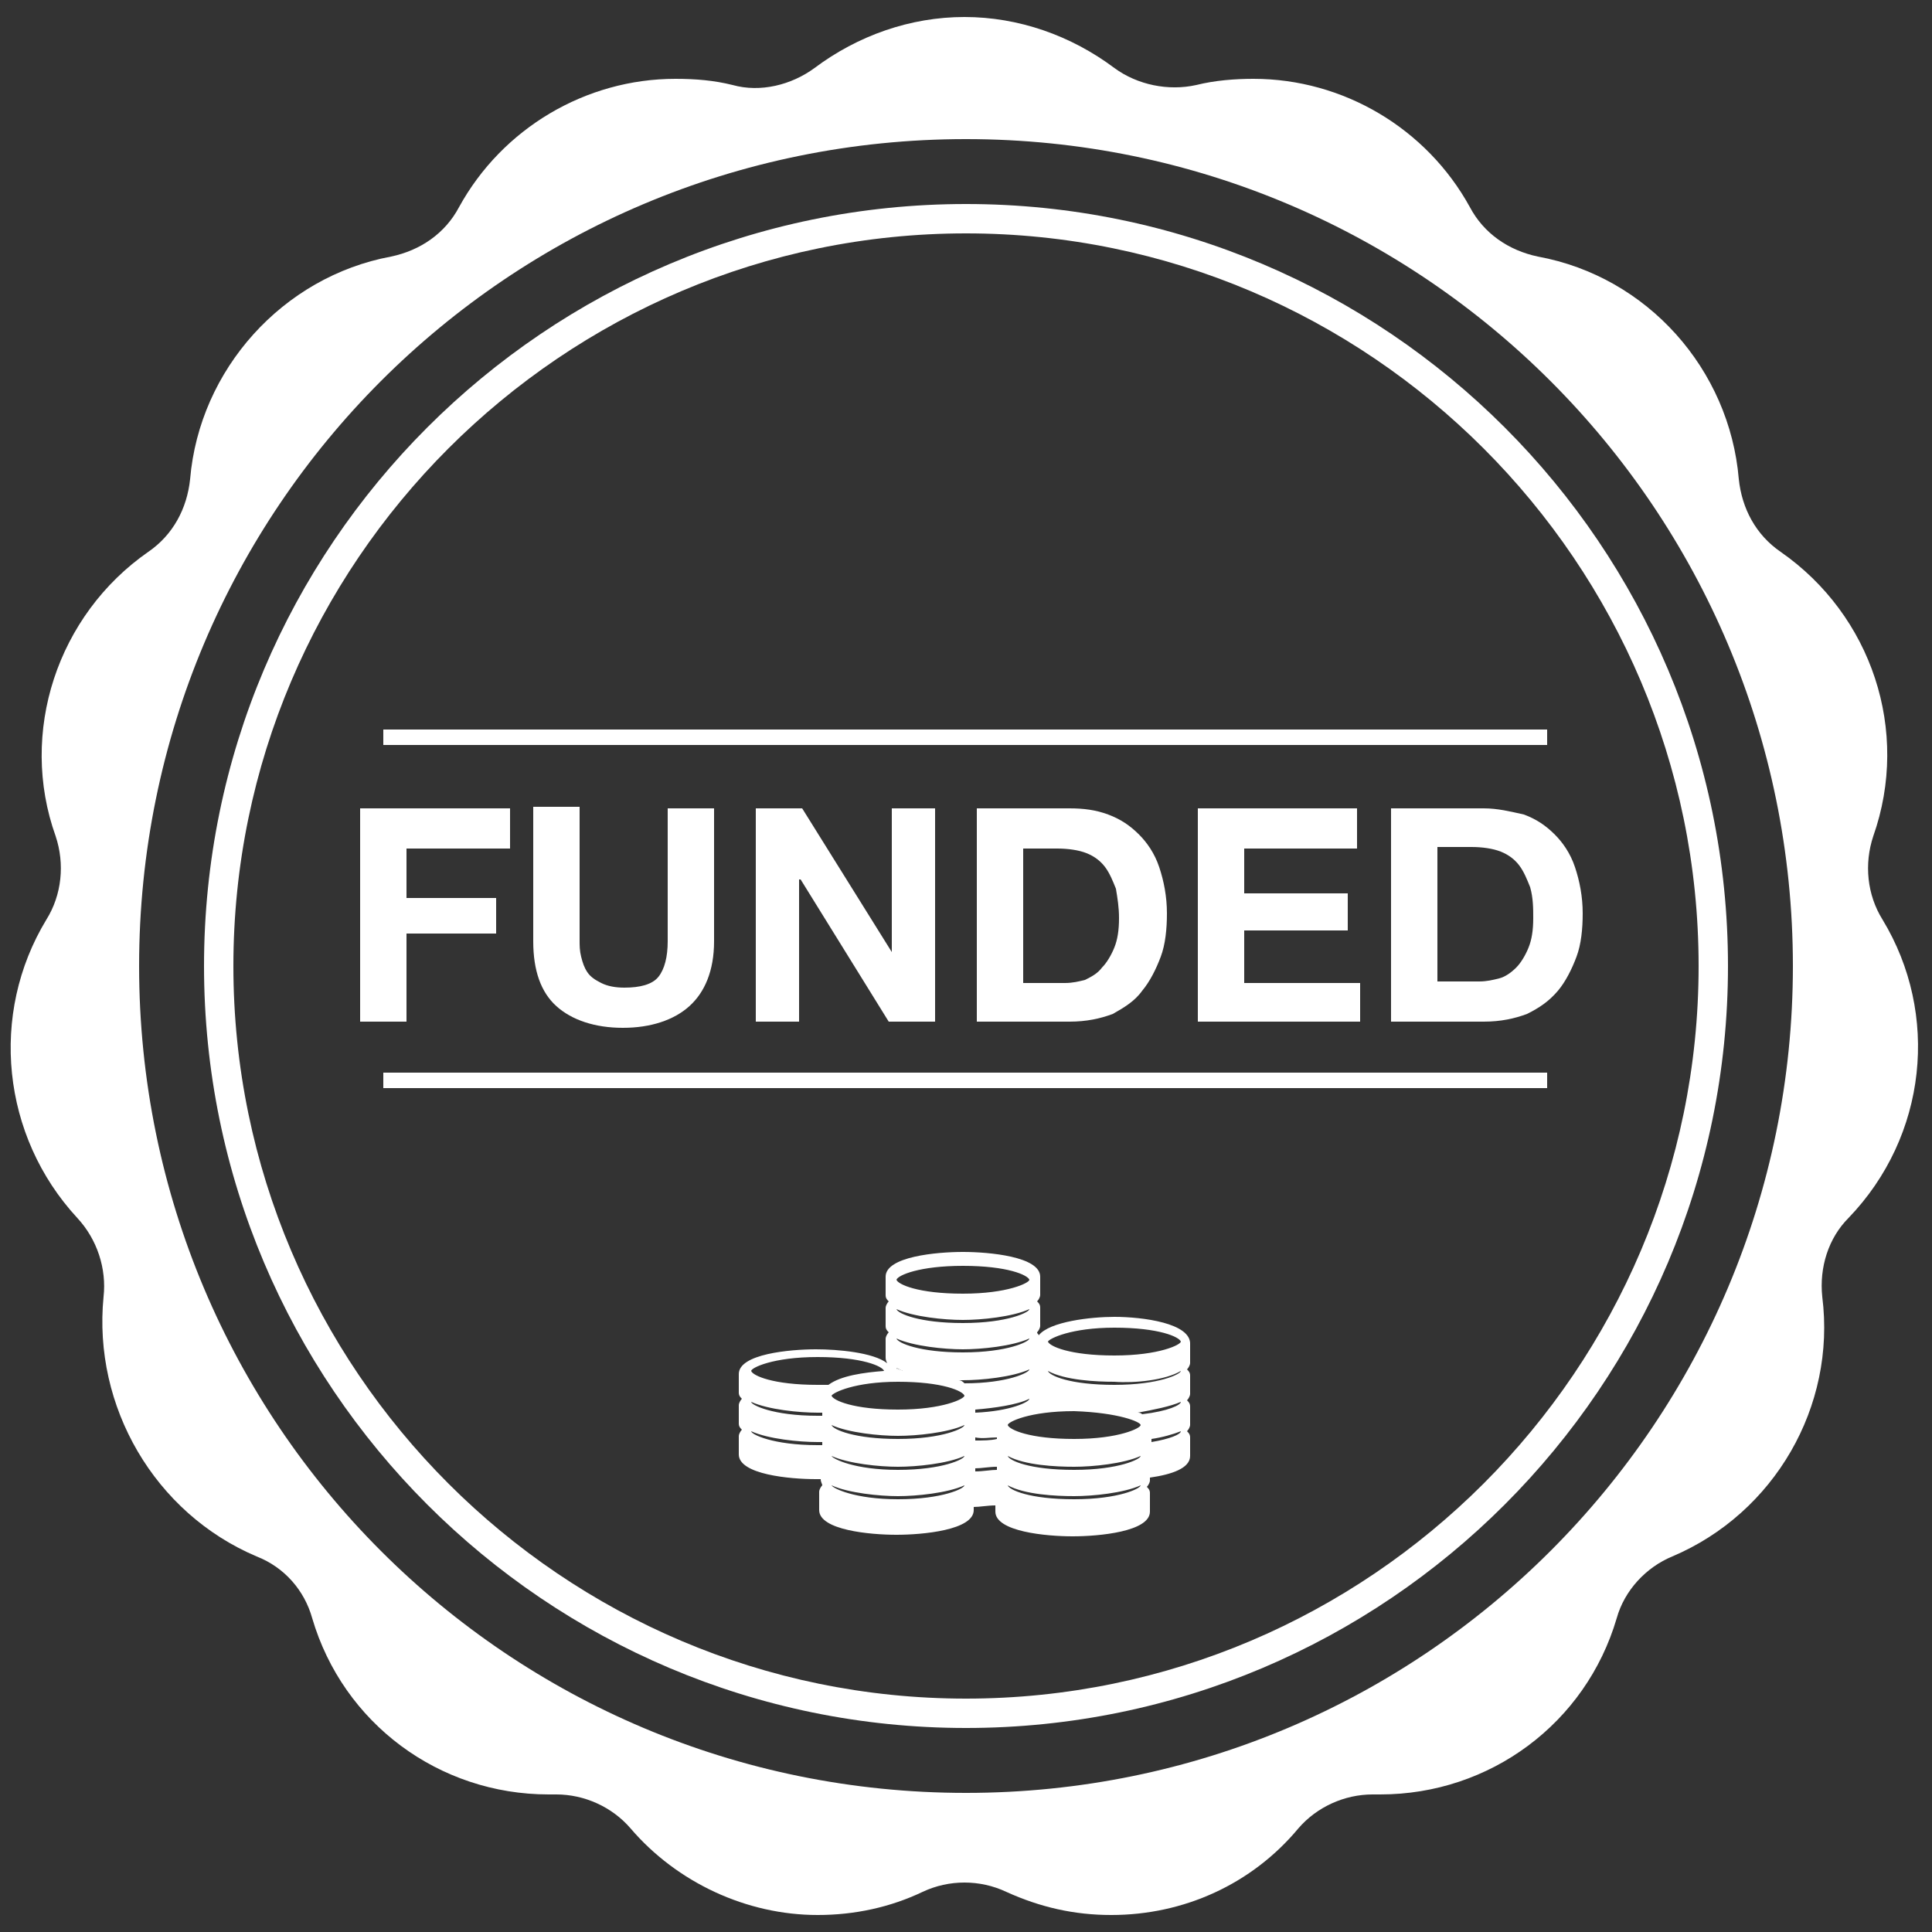 <?xml version="1.0" encoding="utf-8"?>
<!-- Generator: Adobe Illustrator 18.1.1, SVG Export Plug-In . SVG Version: 6.00 Build 0)  -->
<!DOCTYPE svg PUBLIC "-//W3C//DTD SVG 1.1//EN" "http://www.w3.org/Graphics/SVG/1.1/DTD/svg11.dtd">
<svg version="1.1" id="Layer_1" xmlns="http://www.w3.org/2000/svg" xmlns:xlink="http://www.w3.org/1999/xlink" x="0px" y="0px"
	 viewBox="0 0 125 125" enable-background="new 0 0 125 125" xml:space="preserve">
<rect x="0" y="0" width="125" height="125" fill="#333333" stroke="none"/>
<g>
	<path fill="#FFFFFF" d="M121.8,59.5c-1-1.6-1.2-3.6-0.6-5.4c2.4-6.8-0.1-14.3-6-18.4c-1.6-1.1-2.5-2.8-2.7-4.7
		c-0.6-7.1-5.9-13.1-13-14.4c-1.9-0.4-3.5-1.5-4.4-3.2c-2.8-5.1-8.2-8.3-14-8.3c-1.2,0-2.5,0.1-3.7,0.4c-1.8,0.4-3.8,0-5.3-1.1
		c-2.8-2.1-6.2-3.3-9.7-3.3s-6.9,1.2-9.7,3.3c-1.5,1.1-3.5,1.6-5.3,1.1c-1.2-0.3-2.4-0.4-3.7-0.4c-5.8,0-11.2,3.2-14,8.3
		c-0.9,1.7-2.5,2.8-4.4,3.2c-7,1.3-12.4,7.3-13,14.4c-0.2,1.9-1.1,3.6-2.7,4.7c-5.9,4.1-8.4,11.7-6,18.4c0.6,1.8,0.4,3.8-0.6,5.4
		c-3.7,6.1-2.9,14,2,19.3c1.3,1.4,1.9,3.3,1.7,5.1C6,91,10,97.9,16.6,100.7c1.8,0.7,3.1,2.2,3.6,4c2,6.8,8.2,11.4,15.3,11.4l0.5,0
		c1.8,0,3.6,0.8,4.8,2.2c3,3.5,7.5,5.6,12.1,5.6c2.4,0,4.7-0.5,6.8-1.5c1.7-0.8,3.7-0.8,5.4,0c2.2,1,4.4,1.5,6.8,1.5
		c4.7,0,9.1-2,12.1-5.6c1.2-1.4,3-2.2,4.8-2.2l0.5,0c7.1,0,13.3-4.6,15.3-11.4c0.5-1.8,1.9-3.3,3.6-4c6.6-2.8,10.6-9.7,9.7-16.8
		c-0.2-1.9,0.4-3.8,1.7-5.1C124.7,73.5,125.5,65.6,121.8,59.5z M62.5,116C32.9,116,9,92.1,9,62.5S32.9,9,62.5,9s53.5,24,53.5,53.5
		S92.1,116,62.5,116z"/>
	<path fill="#FFFFFF" d="M67.2,90.1c0,0.1,0.1,0.1,0.1,0.2c0,0,0,0,0,0C67.2,90.2,67.2,90.1,67.2,90.1C67.2,90,67.2,90,67.2,90.1z"
		/>
	<path fill="#FFFFFF" d="M67.3,88.3C67.3,88.3,67.3,88.3,67.3,88.3c0-0.1-0.1-0.2-0.1-0.2c0,0,0,0,0,0
		C67.2,88.2,67.3,88.3,67.3,88.3z"/>
	<path fill="#FFFFFF" d="M62.5,13.2c-27.2,0-49.3,22.1-49.3,49.3s22.1,49.3,49.3,49.3s49.3-22.1,49.3-49.3S89.7,13.2,62.5,13.2z
		 M62.5,109.9c-26.1,0-47.4-21.3-47.4-47.4s21.3-47.4,47.4-47.4s47.4,21.3,47.4,47.4S88.6,109.9,62.5,109.9z"/>
	<polygon fill="#FFFFFF" points="26.3,60.4 32.1,60.4 32.1,58.1 26.3,58.1 26.3,54.9 33,54.9 33,52.3 23.3,52.3 23.3,66.1 
		26.3,66.1 	"/>
	<path fill="#FFFFFF" d="M34.5,52.3v8.6c0,1.9,0.5,3.3,1.5,4.2c1,0.9,2.5,1.4,4.3,1.4c1.8,0,3.3-0.5,4.3-1.4c1-0.9,1.6-2.3,1.6-4.2
		v-8.6h-3v8.6c0,1-0.2,1.8-0.6,2.3c-0.4,0.5-1.2,0.7-2.2,0.7c-0.6,0-1.1-0.1-1.5-0.3c-0.4-0.2-0.7-0.4-0.9-0.7
		c-0.2-0.3-0.3-0.6-0.4-1c-0.1-0.4-0.1-0.7-0.1-1.1v-8.6H34.5z"/>
	<polygon fill="#FFFFFF" points="51.8,56.9 57.5,66.1 60.5,66.1 60.5,52.3 57.7,52.3 57.7,61.6 57.7,61.6 51.9,52.3 48.9,52.3 
		48.9,66.1 51.7,66.1 51.7,56.9 	"/>
	<path fill="#FFFFFF" d="M73.9,64.1c0.5-0.6,0.9-1.4,1.2-2.2c0.3-0.8,0.4-1.8,0.4-2.8c0-1.1-0.2-2.1-0.5-3c-0.3-0.9-0.8-1.6-1.3-2.1
		c-0.6-0.6-1.2-1-2-1.3c-0.8-0.3-1.6-0.4-2.5-0.4h-6v13.8h6c1.1,0,2-0.2,2.8-0.5C72.7,65.2,73.4,64.8,73.9,64.1z M70.2,63.4
		c-0.4,0.1-0.8,0.2-1.3,0.2h-2.7v-8.7h2.2c0.7,0,1.4,0.1,1.9,0.3c0.5,0.2,0.9,0.5,1.2,0.9s0.5,0.9,0.7,1.4c0.1,0.6,0.2,1.2,0.2,1.9
		c0,0.8-0.1,1.4-0.3,1.9c-0.2,0.5-0.5,1-0.8,1.3C71,63,70.6,63.2,70.2,63.4z"/>
	<polygon fill="#FFFFFF" points="87.8,54.9 87.8,52.3 77.5,52.3 77.5,66.1 88,66.1 88,63.6 80.5,63.6 80.5,60.2 87.2,60.2 
		87.2,57.8 80.5,57.8 80.5,54.9 	"/>
	<path fill="#FFFFFF" d="M96,52.3h-6v13.8h6c1.1,0,2-0.2,2.8-0.5c0.8-0.4,1.4-0.8,2-1.5c0.5-0.6,0.9-1.4,1.2-2.2
		c0.3-0.8,0.4-1.8,0.4-2.8c0-1.1-0.2-2.1-0.5-3c-0.3-0.9-0.8-1.6-1.3-2.1c-0.6-0.6-1.2-1-2-1.3C97.7,52.5,96.9,52.3,96,52.3z
		 M99.2,59.4c0,0.8-0.1,1.4-0.3,1.9c-0.2,0.5-0.5,1-0.8,1.3c-0.3,0.3-0.7,0.6-1.1,0.7c-0.4,0.1-0.8,0.2-1.3,0.2h-2.7v-8.7h2.2
		c0.7,0,1.4,0.1,1.9,0.3s0.9,0.5,1.2,0.9c0.3,0.4,0.5,0.9,0.7,1.4C99.2,58.1,99.2,58.8,99.2,59.4z"/>
	<rect x="24.8" y="47.2" fill="#FFFFFF" width="75.3" height="1"/>
	<rect x="24.8" y="69.4" fill="#FFFFFF" width="75.3" height="1"/>
	<path fill="#FFFFFF" d="M58.2,88.7c0.1,0,0.1,0,0.2,0c-0.1-0.1-0.3-0.1-0.4-0.2c0,0,0,0,0,0C58,88.6,58.1,88.7,58.2,88.7z"/>
	<path fill="#FFFFFF" d="M67.8,90.7C67.8,90.7,67.8,90.7,67.8,90.7C67.8,90.7,67.9,90.7,67.8,90.7c0.1,0.1,0.1,0.1,0.1,0.1
		C67.9,90.7,67.9,90.7,67.8,90.7z"/>
	<path fill="#FFFFFF" d="M72.1,85.2c-1.5,0-4.2,0.3-4.9,1.2c0-0.1-0.1-0.1-0.1-0.2c0.1-0.1,0.2-0.3,0.2-0.4c0,0,0-0.1,0-0.1
		c0,0,0-0.1,0-0.1c0,0,0-0.1,0-0.1c0,0,0-0.1,0-0.1c0,0,0-0.1,0-0.1c0,0,0-0.1,0-0.1c0,0,0-0.1,0-0.1c0,0,0-0.1,0-0.1
		c0,0,0-0.1,0-0.1c0,0,0-0.1,0-0.1c0,0,0-0.1,0-0.1c0,0,0-0.1,0-0.1c0-0.2-0.1-0.3-0.2-0.4c0.1-0.1,0.2-0.3,0.2-0.4c0,0,0-0.1,0-0.1
		c0,0,0-0.1,0-0.1s0-0.1,0-0.1c0,0,0-0.1,0-0.1s0-0.1,0-0.1c0,0,0-0.1,0-0.1c0,0,0-0.1,0-0.1c0,0,0-0.1,0-0.1s0-0.1,0-0.1
		c0,0,0-0.1,0-0.1c0,0,0-0.1,0-0.1c0,0,0-0.1,0-0.1c0-1.3-3.3-1.6-5-1.6c-1.7,0-5,0.3-5,1.6c0,0,0,0.1,0,0.1c0,0,0,0.1,0,0.1
		c0,0,0,0.1,0,0.1c0,0,0,0.1,0,0.1s0,0.1,0,0.1c0,0,0,0.1,0,0.1c0,0,0,0.1,0,0.1c0,0,0,0.1,0,0.1s0,0.1,0,0.1c0,0,0,0.1,0,0.1
		s0,0.1,0,0.1c0,0,0,0.1,0,0.1c0,0.2,0.1,0.3,0.2,0.4c-0.1,0.1-0.2,0.3-0.2,0.4c0,0,0,0.1,0,0.1c0,0,0,0.1,0,0.1c0,0,0,0.1,0,0.1
		c0,0,0,0.1,0,0.1c0,0,0,0.1,0,0.1c0,0,0,0.1,0,0.1c0,0,0,0.1,0,0.1c0,0,0,0.1,0,0.1c0,0,0,0.1,0,0.1c0,0,0,0.1,0,0.1
		c0,0,0,0.1,0,0.1c0,0,0,0.1,0,0.1c0,0.2,0.1,0.3,0.2,0.4c-0.1,0.1-0.2,0.3-0.2,0.4c0,0,0,0.1,0,0.1c0,0,0,0.1,0,0.1
		c0,0,0,0.1,0,0.1c0,0,0,0.1,0,0.1c0,0,0,0.1,0,0.1c0,0,0,0.1,0,0.1c0,0,0,0.1,0,0.1c0,0,0,0.1,0,0.1c0,0,0,0.1,0,0.1
		c0,0,0,0.1,0,0.1c0,0,0,0.1,0,0.1c0,0,0,0.1,0,0.1c0,0.1,0,0.2,0.1,0.4c-0.9-0.7-3.2-0.9-4.6-0.9c-1.7,0-5,0.3-5,1.6
		c0,0,0,0.1,0,0.1c0,0,0,0.1,0,0.1c0,0,0,0.1,0,0.1c0,0,0,0.1,0,0.1s0,0.1,0,0.1c0,0,0,0.1,0,0.1c0,0,0,0.1,0,0.1c0,0,0,0.1,0,0.1
		c0,0,0,0.1,0,0.1c0,0,0,0.1,0,0.1c0,0,0,0.1,0,0.1c0,0,0,0.1,0,0.1c0,0.2,0.1,0.3,0.2,0.4c-0.1,0.1-0.2,0.3-0.2,0.4
		c0,0,0,0.1,0,0.1c0,0,0,0.1,0,0.1s0,0.1,0,0.1c0,0,0,0.1,0,0.1c0,0,0,0.1,0,0.1c0,0,0,0.1,0,0.1s0,0.1,0,0.1c0,0,0,0.1,0,0.1
		s0,0.1,0,0.1c0,0,0,0.1,0,0.1s0,0.1,0,0.1c0,0,0,0.1,0,0.1c0,0.2,0.1,0.3,0.2,0.4c-0.1,0.1-0.2,0.3-0.2,0.4c0,0,0,0.1,0,0.1
		c0,0,0,0.1,0,0.1c0,0,0,0.1,0,0.1c0,0,0,0.1,0,0.1c0,0,0,0.1,0,0.1c0,0,0,0.1,0,0.1c0,0,0,0.1,0,0.1c0,0,0,0.1,0,0.1
		c0,0,0,0.1,0,0.1c0,0,0,0.1,0,0.1s0,0.1,0,0.1c0,0,0,0.1,0,0.1c0,1.3,3.3,1.6,5,1.6c0.1,0,0.2,0,0.3,0c0,0.2,0.1,0.3,0.1,0.4
		c-0.1,0.1-0.2,0.3-0.2,0.4c0,0,0,0.1,0,0.1c0,0,0,0.1,0,0.1s0,0.1,0,0.1c0,0,0,0.1,0,0.1s0,0.1,0,0.1c0,0,0,0.1,0,0.1
		c0,0,0,0.1,0,0.1c0,0,0,0.1,0,0.1s0,0.1,0,0.1c0,0,0,0.1,0,0.1c0,0,0,0.1,0,0.1c0,0,0,0.1,0,0.1c0,1.3,3.3,1.6,5,1.6
		c1.7,0,5-0.3,5-1.6c0,0,0-0.1,0-0.1c0,0,0-0.1,0-0.1c0,0,0,0,0,0c0.4,0,0.9-0.1,1.4-0.1c0,0,0,0,0,0.1c0,0,0,0.1,0,0.1
		c0,0,0,0.1,0,0.1c0,0,0,0.1,0,0.1c0,1.3,3.3,1.6,5,1.6s5-0.3,5-1.6c0,0,0-0.1,0-0.1c0,0,0-0.1,0-0.1c0,0,0-0.1,0-0.1
		c0,0,0-0.1,0-0.1s0-0.1,0-0.1c0,0,0-0.1,0-0.1c0,0,0-0.1,0-0.1c0,0,0-0.1,0-0.1s0-0.1,0-0.1c0,0,0-0.1,0-0.1s0-0.1,0-0.1
		c0,0,0-0.1,0-0.1c0-0.2-0.1-0.3-0.2-0.4c0.1-0.1,0.2-0.3,0.2-0.4c0,0,0-0.1,0-0.1c0,0,0,0,0-0.1c1.4-0.2,2.6-0.6,2.6-1.4
		c0,0,0-0.1,0-0.1c0,0,0-0.1,0-0.1s0-0.1,0-0.1c0,0,0-0.1,0-0.1c0,0,0-0.1,0-0.1c0,0,0-0.1,0-0.1c0,0,0-0.1,0-0.1c0,0,0-0.1,0-0.1
		c0,0,0-0.1,0-0.1c0,0,0-0.1,0-0.1c0,0,0-0.1,0-0.1c0,0,0-0.1,0-0.1c0-0.2-0.1-0.3-0.2-0.4c0.1-0.1,0.2-0.3,0.2-0.4c0,0,0-0.1,0-0.1
		c0,0,0-0.1,0-0.1s0-0.1,0-0.1c0,0,0-0.1,0-0.1s0-0.1,0-0.1c0,0,0-0.1,0-0.1s0-0.1,0-0.1c0,0,0-0.1,0-0.1c0,0,0-0.1,0-0.1
		c0,0,0-0.1,0-0.1s0-0.1,0-0.1c0,0,0-0.1,0-0.1c0-0.2-0.1-0.3-0.2-0.4c0.1-0.1,0.2-0.3,0.2-0.4c0,0,0-0.1,0-0.1c0,0,0-0.1,0-0.1
		c0,0,0-0.1,0-0.1c0,0,0-0.1,0-0.1c0,0,0-0.1,0-0.1c0,0,0-0.1,0-0.1c0,0,0-0.1,0-0.1c0,0,0-0.1,0-0.1s0-0.1,0-0.1c0,0,0-0.1,0-0.1
		c0,0,0-0.1,0-0.1c0,0,0-0.1,0-0.1c0-0.2-0.1-0.3-0.2-0.4c0.1-0.1,0.2-0.3,0.2-0.4c0,0,0-0.1,0-0.1c0,0,0-0.1,0-0.1c0,0,0-0.1,0-0.1
		c0,0,0-0.1,0-0.1c0,0,0-0.1,0-0.1c0,0,0-0.1,0-0.1c0,0,0-0.1,0-0.1c0,0,0-0.1,0-0.1c0,0,0-0.1,0-0.1c0,0,0-0.1,0-0.1
		c0,0,0-0.1,0-0.1c0,0,0-0.1,0-0.1C77.1,85.6,73.9,85.2,72.1,85.2z M52.9,87.8c2.9,0,4.2,0.6,4.3,0.9c0,0,0,0,0,0
		c-1.3,0.1-2.8,0.3-3.6,0.9c-0.2,0-0.5,0-0.7,0c-2.9,0-4.2-0.6-4.3-0.9C48.6,88.5,50,87.8,52.9,87.8z M62.3,81.9
		c2.9,0,4.2,0.6,4.3,0.9c0,0.2-1.4,0.9-4.3,0.9c-2.9,0-4.2-0.6-4.3-0.9C58.1,82.5,59.5,81.9,62.3,81.9z M72.1,85.9
		c2.9,0,4.2,0.6,4.3,0.9c0,0.2-1.4,0.9-4.3,0.9c-2.9,0-4.2-0.6-4.3-0.9C67.9,86.6,69.3,85.9,72.1,85.9z M76.4,88.7
		c0,0.2-1.4,0.9-4.3,0.9c-2.9,0-4.2-0.6-4.3-0.9c0,0,0,0,0,0c1.1,0.6,3.1,0.7,4.3,0.7C73.4,89.5,75.4,89.3,76.4,88.7
		C76.4,88.7,76.4,88.7,76.4,88.7z M76.4,90.7c0,0.2-0.8,0.6-2.5,0.8c-0.1-0.1-0.2-0.1-0.3-0.1C74.7,91.2,75.7,91,76.4,90.7
		C76.4,90.7,76.4,90.7,76.4,90.7z M76.4,92.6c0,0.2-0.7,0.5-1.9,0.7c0,0,0,0,0,0c0,0,0-0.1,0-0.1c0,0,0,0,0-0.1
		C75.2,93,75.9,92.8,76.4,92.6C76.4,92.6,76.4,92.6,76.4,92.6z M73.8,96.1c0,0.2-1.4,0.9-4.3,0.9c-2.9,0-4.2-0.6-4.3-0.9
		c0,0,0,0,0,0c1.1,0.6,3.1,0.7,4.3,0.7C70.7,96.8,72.7,96.6,73.8,96.1C73.8,96.1,73.8,96.1,73.8,96.1z M53.8,96.1
		C53.8,96.1,53.8,96.1,53.8,96.1c1.1,0.5,3.1,0.7,4.3,0.7c1.2,0,3.2-0.2,4.3-0.7c0,0,0,0,0,0c0,0.2-1.4,0.9-4.3,0.9
		C55.3,97,53.9,96.3,53.8,96.1z M48.6,92.6C48.6,92.6,48.6,92.6,48.6,92.6c1.1,0.5,3.1,0.7,4.3,0.7c0.1,0,0.2,0,0.3,0
		c0,0.1,0,0.1,0,0.2c-0.1,0-0.2,0-0.3,0C50,93.5,48.6,92.8,48.6,92.6z M48.6,90.7C48.6,90.7,48.6,90.7,48.6,90.7
		c1.1,0.5,3.1,0.7,4.3,0.7c0.1,0,0.2,0,0.3,0c0,0.1,0,0.1,0,0.2c-0.1,0-0.2,0-0.3,0C50,91.6,48.6,90.9,48.6,90.7z M58,86.6
		C58,86.6,58,86.6,58,86.6c1.1,0.5,3.1,0.7,4.3,0.7c1.2,0,3.2-0.2,4.3-0.7c0,0,0,0,0,0c0,0.2-1.4,0.9-4.3,0.9
		C59.5,87.5,58.1,86.9,58,86.6z M58,84.7C58,84.7,58,84.7,58,84.7c1.1,0.5,3.1,0.7,4.3,0.7c1.2,0,3.2-0.2,4.3-0.7c0,0,0,0,0,0
		c0,0.2-1.4,0.9-4.3,0.9C59.5,85.6,58.1,85,58,84.7z M58.4,88.7c-0.1,0-0.2,0-0.2,0c-0.1-0.1-0.2-0.1-0.2-0.2c0,0,0,0,0,0
		 M73.8,92.2c0,0.2-1.4,0.9-4.3,0.9c-2.9,0-4.2-0.6-4.3-0.9c0-0.2,1.4-0.9,4.3-0.9C72.4,91.4,73.8,92,73.8,92.2z M73.8,94.2
		c0,0.2-1.4,0.9-4.3,0.9c-2.9,0-4.2-0.6-4.3-0.9c0,0,0,0,0,0c1.1,0.6,3.1,0.7,4.3,0.7C70.7,94.9,72.7,94.7,73.8,94.2
		C73.8,94.2,73.8,94.2,73.8,94.2z M63.1,95.2C63.1,95.2,63.1,95.2,63.1,95.2c0-0.1,0-0.1,0-0.2c0,0,0,0,0,0c0.4,0,0.9-0.1,1.4-0.1
		c0,0,0,0,0,0.1c0,0,0,0.1,0,0.1c0,0,0,0,0,0C64.1,95.1,63.6,95.2,63.1,95.2z M62,89.3c0.1,0,0.2,0,0.3,0c1.2,0,3.2-0.2,4.3-0.7
		c0,0,0,0,0,0c0,0.2-1.4,0.9-4.2,0.9C62.3,89.4,62.2,89.3,62,89.3z M64.5,93C64.5,93.1,64.5,93.1,64.5,93c0,0.1,0,0.1,0,0.1
		c-0.4,0.1-0.9,0.1-1.4,0.1c0,0,0-0.1,0-0.1c0,0,0-0.1,0-0.1c0,0,0,0,0,0C63.6,93.1,64,93,64.5,93C64.5,93,64.5,93,64.5,93z
		 M66.6,90.5C66.6,90.5,66.6,90.5,66.6,90.5c0,0.2-1.2,0.8-3.5,0.9c0,0,0-0.1,0-0.1c0,0,0-0.1,0-0.1c0,0,0,0,0,0
		C64.3,91.1,65.8,90.9,66.6,90.5z M53.8,92.2C53.8,92.2,53.8,92.2,53.8,92.2c1.1,0.5,3.1,0.7,4.3,0.7c1.2,0,3.2-0.2,4.3-0.7
		c0,0,0,0,0,0c0,0.2-1.4,0.9-4.3,0.9C55.3,93.1,53.9,92.5,53.8,92.2z M53.8,94.2C53.8,94.2,53.8,94.2,53.8,94.2
		c1.1,0.5,3.1,0.7,4.3,0.7c1.2,0,3.2-0.2,4.3-0.7c0,0,0,0,0,0c0,0.2-1.4,0.9-4.3,0.9C55.3,95.1,53.9,94.4,53.8,94.2z M58.1,89.4
		c2.9,0,4.2,0.6,4.3,0.9c0,0.2-1.4,0.9-4.3,0.9c-2.9,0-4.2-0.6-4.3-0.9C53.9,90.1,55.3,89.4,58.1,89.4z"/>
</g>
</svg>
